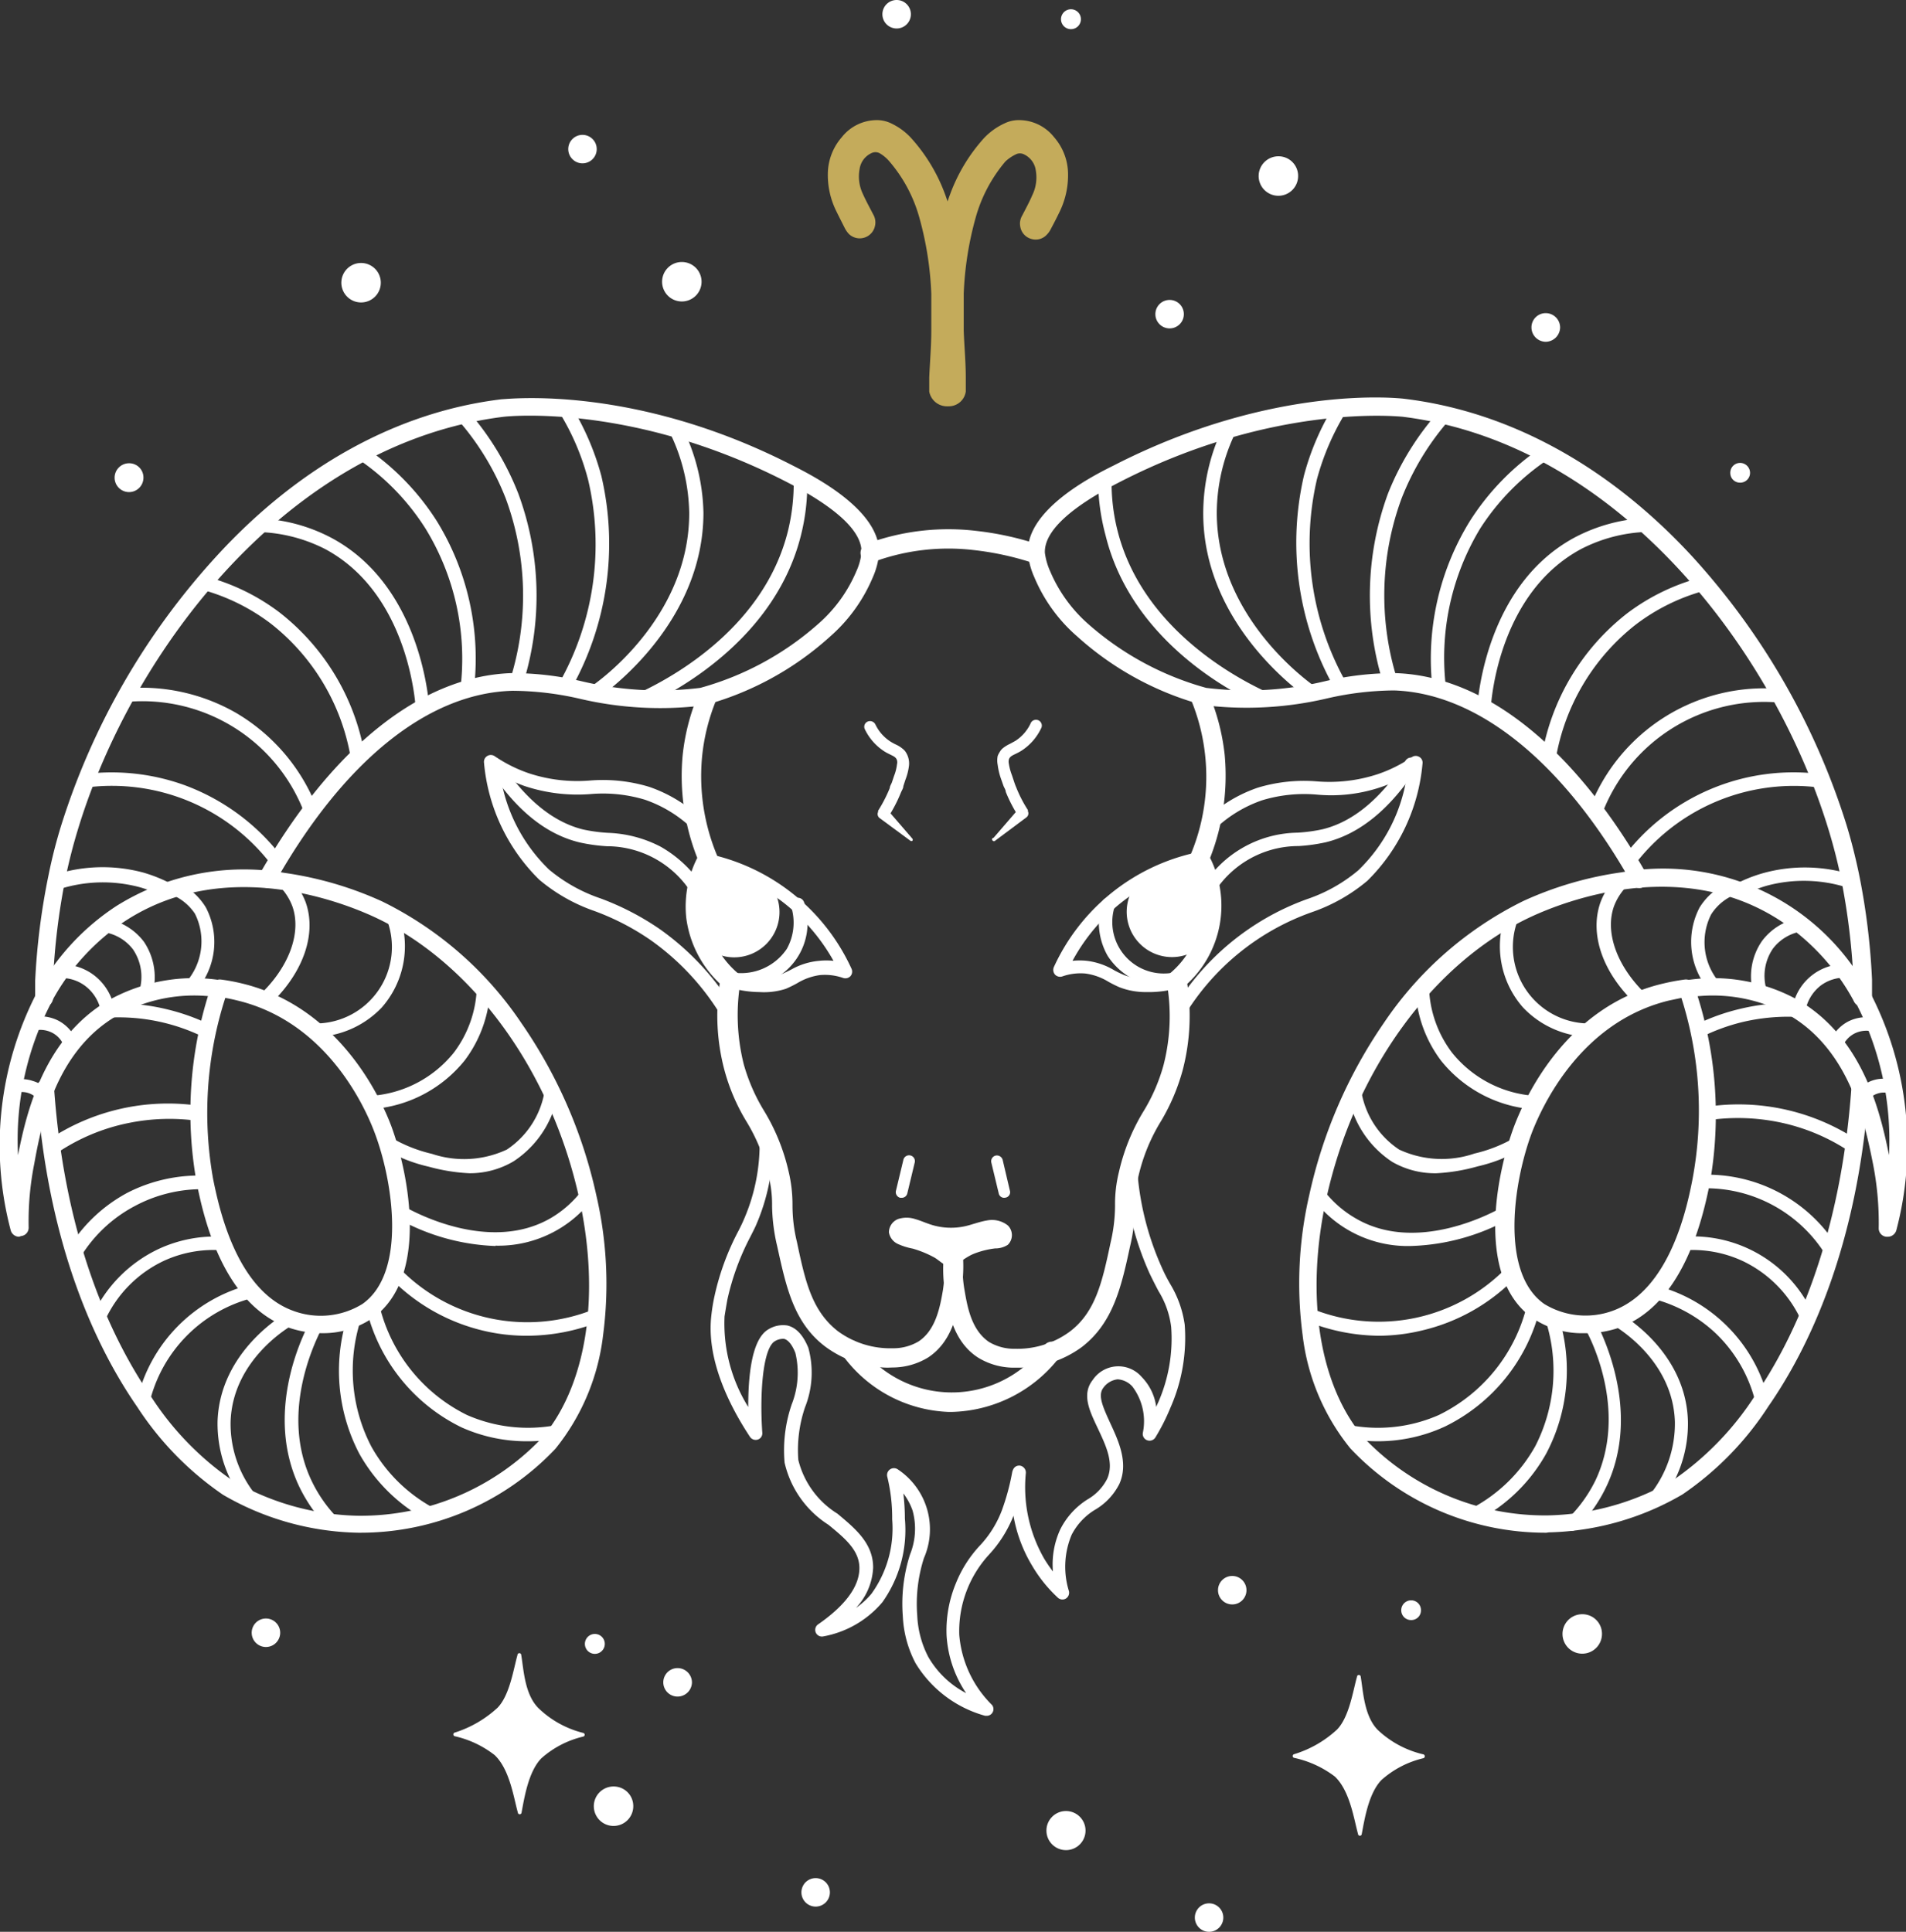 <svg xmlns="http://www.w3.org/2000/svg" viewBox="0 0 111.09 112.59"><rect x="0" y="0" width="111.09" height="112.59" fill="#333333" stroke="none"/><defs><style>.cls-1{fill:#fff;}.cls-2{fill:#c4ab5b;}</style></defs><g id="Layer_2" data-name="Layer 2"><g id="Text"><path class="cls-1" d="M110,72.08h-.06a.49.49,0,0,1-.44-.51,17.82,17.82,0,0,0-.33-3.72v0c-.46-2.29-1.31-6.56-4.83-8.65a9.2,9.2,0,0,0-5.92-1.07.5.5,0,0,1-.14-1,10.2,10.2,0,0,1,6.58,1.19c3.74,2.23,4.73,6.5,5.24,9a17.4,17.4,0,0,0-2-9,.51.51,0,0,1,.89-.49,19.36,19.36,0,0,1,1.54,13.86A.52.52,0,0,1,110,72.08Z"/><path class="cls-1" d="M90.13,89.33A15.63,15.63,0,0,1,78.7,84.41a12.84,12.84,0,0,1-2.78-6.62,22.91,22.91,0,0,1,.39-8.14A28.36,28.36,0,0,1,80.67,59.6a20.94,20.94,0,0,1,8.12-7.09,20.57,20.57,0,0,1,5.72-1.67,13.58,13.58,0,0,1,14.42,7,.51.51,0,1,1-.89.49,13,13,0,0,0-4.32-4.7c-5.8-3.75-12.57-1.09-14.5-.19-5.72,2.67-10.29,9-11.92,16.43-1.23,5.65-.42,10.84,2.17,13.9a14.56,14.56,0,0,0,10.77,4.55,15.12,15.12,0,0,0,7.3-2.07,17.41,17.41,0,0,0,4.73-4.88c2.23-3.22,5-9,5.64-18a.53.53,0,0,1,.55-.48.52.52,0,0,1,.47.55c-.65,9.28-3.55,15.2-5.87,18.54a18.08,18.08,0,0,1-5,5.12,16.17,16.17,0,0,1-7.8,2.21Z"/><path class="cls-1" d="M108.54,58.68a.51.51,0,0,1-.51-.49l0-1a39.3,39.3,0,0,0-.73-6c-.19-.93-.43-1.87-.71-2.79-3.19-10.52-12.31-22.55-24.83-24.11-.08,0-7.43-.84-16.45,3.78-3,1.53-4.46,2.93-4.41,4.15a3.83,3.83,0,0,0,.31,1.08,8.52,8.52,0,0,0,2.23,3.08,17.37,17.37,0,0,0,6.86,3.71,19.48,19.48,0,0,0,6.94-.39,17.64,17.64,0,0,1,4.06-.47C86.55,39.38,91.77,43.56,96,51a.51.51,0,0,1-.19.69.5.5,0,0,1-.69-.19c-4-7.1-9-11.1-13.87-11.26a17.85,17.85,0,0,0-3.84.45,20.52,20.52,0,0,1-7.3.4h0a17.9,17.9,0,0,1-7.33-4,9.33,9.33,0,0,1-2.5-3.46,4.4,4.4,0,0,1-.37-1.4c-.11-2.5,3.7-4.46,5-5.1,9.32-4.78,16.73-3.92,17-3.88,6.09.75,11.87,3.93,16.71,9.17a41.63,41.63,0,0,1,9,15.65c.29.95.53,1.91.73,2.87a40,40,0,0,1,.76,6.16l0,1a.51.51,0,0,1-.5.52Z"/><path class="cls-1" d="M92.34,77.7a5.1,5.1,0,0,1-3-.87c-3.32-2.32-2.16-8.33-1.09-11.19.61-1.6,3-7,8.7-8.32a12.06,12.06,0,0,1,1.24-.23.5.5,0,0,1,.55.35A23,23,0,0,1,99.65,69c-.36,1.72-1.43,7-5.28,8.38A5.94,5.94,0,0,1,92.34,77.7ZM98,58.16l-.71.15c-5.19,1.25-7.42,6.2-8,7.69-1.09,2.9-1.87,8.19.72,10a4.62,4.62,0,0,0,4,.39c3.32-1.22,4.31-6,4.63-7.63A21.67,21.67,0,0,0,98,58.16Z"/><path class="cls-1" d="M59.36,79.71H59A4,4,0,0,1,57,79.12c-1.42-.92-1.71-2.6-1.91-3.72A8.91,8.91,0,0,1,55,73.27a.56.56,0,0,1,.6-.52.57.57,0,0,1,.53.61,7.16,7.16,0,0,0,.09,1.85c.17,1,.41,2.31,1.42,3a2.86,2.86,0,0,0,1.51.4,5.15,5.15,0,0,0,3.2-1c1.51-1.14,1.9-2.92,2.38-5.19a9.54,9.54,0,0,0,.26-2.13,7.79,7.79,0,0,1,.23-2,11.81,11.81,0,0,1,1.44-3.54,10.44,10.44,0,0,0,1.16-2.69A11.44,11.44,0,0,0,68,57.24a.57.57,0,0,1,.19-.51,5.1,5.1,0,0,0,1.19-6.39.53.53,0,0,1,0-.49,11.77,11.77,0,0,0,0-9.16.56.56,0,0,1,1-.43,12.55,12.55,0,0,1,1,3.74,13.15,13.15,0,0,1-.85,6,6.21,6.21,0,0,1-1.33,7.34,12.55,12.55,0,0,1-.26,5,11.9,11.9,0,0,1-1.27,3,10.66,10.66,0,0,0-1.32,3.23,7.44,7.44,0,0,0-.21,1.74,9.63,9.63,0,0,1-.28,2.35c-.51,2.39-1,4.46-2.81,5.85A6.22,6.22,0,0,1,59.36,79.71Z"/><path class="cls-1" d="M57.91,48.83l1.45-1.68,0,.43h0a8.42,8.42,0,0,1-.74-1.43c0-.12-.1-.25-.14-.37l-.13-.37a3.88,3.88,0,0,1-.2-.83,1.35,1.35,0,0,1,0-.52,1.19,1.19,0,0,1,.13-.25.72.72,0,0,1,.18-.21,2,2,0,0,1,.41-.25l.31-.17a2.44,2.44,0,0,0,.88-1,.34.34,0,1,1,.61.29h0a3.16,3.16,0,0,1-1.13,1.28c-.25.16-.54.26-.63.35a.34.34,0,0,0-.11.17.56.56,0,0,0,0,.24,3.2,3.2,0,0,0,.18.67l.12.36a3.62,3.62,0,0,0,.13.35,7.49,7.49,0,0,0,.68,1.32h0l0,.07a.29.29,0,0,1-.09.36L58,49a.09.09,0,0,1-.13,0A.09.09,0,0,1,57.91,48.83Z"/><path class="cls-1" d="M58.54,69.81a.32.32,0,0,1-.33-.26l-.43-1.79a.34.34,0,0,1,.25-.41.35.35,0,0,1,.41.25l.42,1.79a.32.32,0,0,1-.25.41Z"/><path class="cls-1" d="M53.19,72.77a3.74,3.74,0,0,1-.86-.27.91.91,0,0,1-.52-.68.84.84,0,0,1,.53-.77,1.59,1.59,0,0,1,1,0c.32.09.62.23.94.33a3.82,3.82,0,0,0,2,.08c.42-.1.82-.26,1.25-.33a1.49,1.49,0,0,1,1.21.29.79.79,0,0,1,0,1.13,1.33,1.33,0,0,1-.74.21,5,5,0,0,0-1.26.32c-.43.18-.77.49-1.17.68s-.79-.3-1.13-.48A6.16,6.16,0,0,0,53.19,72.77Z"/><path class="cls-1" d="M66.81,57.82a4.2,4.2,0,0,1-1.56-.28,6.76,6.76,0,0,1-.66-.33,3.44,3.44,0,0,0-1.32-.47,3.21,3.21,0,0,0-1.36.17.41.41,0,0,1-.42-.11.42.42,0,0,1-.07-.43,11.89,11.89,0,0,1,8.33-6.69.39.39,0,1,1,.16.77A11.05,11.05,0,0,0,62.51,56a3.93,3.93,0,0,1,.84,0,4.05,4.05,0,0,1,1.61.56,6.36,6.36,0,0,0,.59.28,4.3,4.3,0,0,0,2.86,0,.38.38,0,0,1,.49.26.4.4,0,0,1-.26.49A6.21,6.21,0,0,1,66.81,57.82Z"/><path class="cls-1" d="M67.91,57.49a3.89,3.89,0,0,1-3.35-1.78,3.94,3.94,0,0,1-.34-3.11.39.39,0,0,1,.49-.26.38.38,0,0,1,.26.49,3,3,0,0,0,3.62,3.81.4.4,0,0,1,.15.78A4.65,4.65,0,0,1,67.91,57.49Z"/><path class="cls-1" d="M66.21,51.54a2.64,2.64,0,0,0,3.59,3.78l.36-.62.53-2.09-.58-2-.52-.43-1.69.56Z"/><path class="cls-1" d="M68.69,59.44a.35.35,0,0,1-.2,0,.41.41,0,0,1-.14-.55,15,15,0,0,1,7.81-6.48,9.21,9.21,0,0,0,3-1.68A9.6,9.6,0,0,0,82,45.2a9,9,0,0,1-5.26,1.11,8.44,8.44,0,0,0-3.17.33,7.5,7.5,0,0,0-2.78,1.7.38.38,0,0,1-.55,0,.4.4,0,0,1,0-.56,8.3,8.3,0,0,1,3.06-1.87,9.29,9.29,0,0,1,3.44-.37,9,9,0,0,0,3.56-.42,8.18,8.18,0,0,0,2-1,.39.39,0,0,1,.43,0,.38.38,0,0,1,.18.39,10.94,10.94,0,0,1-3.21,6.82,10.12,10.12,0,0,1-3.2,1.82A14.24,14.24,0,0,0,69,59.25.39.39,0,0,1,68.69,59.44Z"/><path class="cls-1" d="M70.39,52.34a.43.43,0,0,1-.22-.06.4.4,0,0,1-.11-.55,6.61,6.61,0,0,1,5.56-3.2,9.27,9.27,0,0,0,1.47-.2c1.76-.43,3.39-1.77,4.83-4a.39.39,0,1,1,.66.43c-1.56,2.4-3.34,3.85-5.31,4.33a10.15,10.15,0,0,1-1.58.22,5.81,5.81,0,0,0-5,2.84A.39.39,0,0,1,70.39,52.34Z"/><path class="cls-1" d="M73.6,41.1a.32.32,0,0,1-.16,0c-2.24-1-7.58-4.1-9-9.89A12.64,12.64,0,0,1,64,27.91a.4.4,0,0,1,.79,0,11.39,11.39,0,0,0,.34,3c1.37,5.47,6.47,8.38,8.6,9.38a.39.39,0,0,1,.19.52A.38.38,0,0,1,73.6,41.1Z"/><path class="cls-1" d="M76.42,40.73a.39.39,0,0,1-.23-.07c-1-.72-6.08-4.64-6.06-10.78a11.57,11.57,0,0,1,1.21-5.09.38.38,0,0,1,.52-.18.39.39,0,0,1,.19.52,10.79,10.79,0,0,0-1.13,4.75c0,5.75,4.77,9.46,5.73,10.14a.39.39,0,0,1,.09.55A.38.38,0,0,1,76.42,40.73Z"/><path class="cls-1" d="M78.18,40.41a.4.4,0,0,1-.35-.21A17.29,17.29,0,0,1,76,27.72a15.1,15.1,0,0,1,1.8-4.15.39.39,0,0,1,.55-.13.39.39,0,0,1,.12.54,14.76,14.76,0,0,0-1.71,3.94,16.51,16.51,0,0,0,1.72,11.9.4.4,0,0,1-.15.54A.45.45,0,0,1,78.18,40.41Z"/><path class="cls-1" d="M81,40.1a.4.4,0,0,1-.38-.27,17.24,17.24,0,0,1,.28-11.07,16.1,16.1,0,0,1,3-4.83.39.39,0,0,1,.59.52,15.48,15.48,0,0,0-2.8,4.6,16.36,16.36,0,0,0-.26,10.54.41.41,0,0,1-.26.5Z"/><path class="cls-1" d="M83.9,40.54a.41.41,0,0,1-.4-.35,15.3,15.3,0,0,1,2.17-9.82,14.68,14.68,0,0,1,4.17-4.29.4.4,0,1,1,.44.66,13.85,13.85,0,0,0-4,4.05,14.55,14.55,0,0,0-2,9.31.4.4,0,0,1-.35.44Z"/><path class="cls-1" d="M86.47,41.64h0a.39.39,0,0,1-.37-.41c.05-.73.61-7.17,5.67-9.9a9.91,9.91,0,0,1,4.2-1.14.4.4,0,0,1,.41.37A.4.4,0,0,1,96,31a9,9,0,0,0-3.85,1c-4.7,2.53-5.22,8.58-5.26,9.26A.39.39,0,0,1,86.47,41.64Z"/><path class="cls-1" d="M90.25,44.53h-.07a.39.39,0,0,1-.32-.45,13.38,13.38,0,0,1,5-8.35,12.36,12.36,0,0,1,4.35-2.09.4.4,0,0,1,.48.28.41.41,0,0,1-.28.49,11.67,11.67,0,0,0-4.08,2,12.62,12.62,0,0,0-4.66,7.86A.4.4,0,0,1,90.25,44.53Z"/><path class="cls-1" d="M93,47.67a.35.35,0,0,1-.14,0,.4.4,0,0,1-.23-.51,10.91,10.91,0,0,1,11.18-7,.4.4,0,1,1-.07.79,10.1,10.1,0,0,0-10.37,6.5A.4.4,0,0,1,93,47.67Z"/><path class="cls-1" d="M94.93,50.58a.38.38,0,0,1-.24-.08.4.4,0,0,1-.07-.55,12.42,12.42,0,0,1,11.53-4.83.39.39,0,0,1,.34.44.4.4,0,0,1-.44.34,11.67,11.67,0,0,0-10.8,4.53A.41.41,0,0,1,94.93,50.58Z"/><path class="cls-1" d="M101.31,52.29a.39.39,0,0,1-.35-.22.39.39,0,0,1,.17-.53,8.39,8.39,0,0,1,1.59-.64A9.11,9.11,0,0,1,108,51a.4.4,0,0,1,.25.5.39.39,0,0,1-.49.26,8.33,8.33,0,0,0-4.78-.14,7.84,7.84,0,0,0-1.45.58A.37.37,0,0,1,101.31,52.29Z"/><path class="cls-1" d="M99,60.48a.39.39,0,0,1-.35-.22.39.39,0,0,1,.18-.53,12.12,12.12,0,0,1,2.63-.94,11.74,11.74,0,0,1,3.07-.32,3.08,3.08,0,0,1,3-2.28.39.39,0,0,1,.39.39.4.4,0,0,1-.39.4h0a2.34,2.34,0,0,0-1.41.46,2.43,2.43,0,0,0-.9,1.5.39.39,0,0,1-.41.33,11.71,11.71,0,0,0-3.18.28,11.3,11.3,0,0,0-2.46.89A.39.39,0,0,1,99,60.48Z"/><path class="cls-1" d="M108.07,67.21a.43.43,0,0,1-.22-.06,11.57,11.57,0,0,0-4.23-1.76,11.91,11.91,0,0,0-4-.11.39.39,0,0,1-.11-.78,12.55,12.55,0,0,1,8.82,2,.4.4,0,0,1,.11.55A.4.4,0,0,1,108.07,67.21Z"/><path class="cls-1" d="M106.75,73.35a.39.39,0,0,1-.33-.19,8.21,8.21,0,0,0-7.26-3.9.38.38,0,0,1-.4-.38.39.39,0,0,1,.38-.41,8.94,8.94,0,0,1,8,4.28.39.39,0,0,1-.13.54A.37.37,0,0,1,106.75,73.35Z"/><path class="cls-1" d="M105.34,77.23A.38.38,0,0,1,105,77a7.09,7.09,0,0,0-3.46-3.52,6.92,6.92,0,0,0-3.39-.61.39.39,0,0,1-.42-.36.4.4,0,0,1,.37-.43,7.69,7.69,0,0,1,7.61,4.59.39.39,0,0,1-.19.52A.33.33,0,0,1,105.34,77.23Z"/><path class="cls-1" d="M102.7,82a.41.41,0,0,1-.39-.3,8.28,8.28,0,0,0-2.32-4,8.39,8.39,0,0,0-3.63-2,.39.39,0,1,1,.2-.76,9.08,9.08,0,0,1,6.52,6.65.4.4,0,0,1-.29.48Z"/><path class="cls-1" d="M96.46,87.77a.38.38,0,0,1-.25-.08.4.4,0,0,1-.06-.56,6.63,6.63,0,0,0,1.47-4.26c-.11-3.66-3.48-5.57-3.62-5.65a.4.4,0,0,1-.15-.54.38.38,0,0,1,.53-.15c.16.08,3.9,2.22,4,6.32a7.38,7.38,0,0,1-1.65,4.78A.39.39,0,0,1,96.46,87.77Z"/><path class="cls-1" d="M91.63,89.22a.4.4,0,0,1-.28-.68A8.11,8.11,0,0,0,93,86.26c1.76-3.76,0-7.75-.64-8.88A.4.4,0,0,1,93,77c.63,1.22,2.56,5.5.65,9.59a8.84,8.84,0,0,1-1.75,2.5A.39.39,0,0,1,91.63,89.22Z"/><path class="cls-1" d="M86,88.63a.38.38,0,0,1-.35-.21.39.39,0,0,1,.16-.53,9.11,9.11,0,0,0,3.67-3.6A9.62,9.62,0,0,0,90.1,77a.4.4,0,0,1,.25-.5.41.41,0,0,1,.5.26,10.41,10.41,0,0,1-.72,7.94,9.76,9.76,0,0,1-4,3.91A.31.31,0,0,1,86,88.63Z"/><path class="cls-1" d="M80.34,84a10.12,10.12,0,0,1-1.87-.17.4.4,0,0,1-.31-.46.39.39,0,0,1,.46-.32,8.81,8.81,0,0,0,5.24-.58A9.62,9.62,0,0,0,89,76.06a.39.39,0,0,1,.47-.29.4.4,0,0,1,.29.48,10.4,10.4,0,0,1-5.54,6.89A9.32,9.32,0,0,1,80.34,84Z"/><path class="cls-1" d="M80.38,77.85A11.45,11.45,0,0,1,76.15,77a.39.39,0,0,1-.22-.51.4.4,0,0,1,.52-.22,10.39,10.39,0,0,0,11.37-2.4.38.38,0,0,1,.55,0,.38.38,0,0,1,0,.55,11.14,11.14,0,0,1-5.48,3.12A10.9,10.9,0,0,1,80.38,77.85Z"/><path class="cls-1" d="M82.21,72.62a6.89,6.89,0,0,1-5.69-2.77.41.41,0,0,1,.08-.56.4.4,0,0,1,.55.08A6.27,6.27,0,0,0,79,71c3.59,2.12,8.09-.37,8.59-.66a.4.4,0,0,1,.4.69A12.6,12.6,0,0,1,82.21,72.62Z"/><path class="cls-1" d="M83.72,68.38a5,5,0,0,1-2.57-.66,5.89,5.89,0,0,1-2.6-4.08.39.39,0,0,1,.78-.12A5.08,5.08,0,0,0,81.55,67a5.89,5.89,0,0,0,4.39.23,8.48,8.48,0,0,0,2.35-.93.4.4,0,0,1,.54.15.38.38,0,0,1-.15.53,9.39,9.39,0,0,1-2.56,1A10.79,10.79,0,0,1,83.72,68.38Z"/><path class="cls-1" d="M89.47,64.66h0A7.63,7.63,0,0,1,84,61.83a7.43,7.43,0,0,1-1.5-4.23.4.4,0,0,1,.39-.4.38.38,0,0,1,.4.38,6.62,6.62,0,0,0,1.34,3.77,6.77,6.77,0,0,0,4.86,2.52.4.4,0,0,1,0,.79Z"/><path class="cls-1" d="M92.77,60.44h0a5.53,5.53,0,0,1-4-1.72,5.41,5.41,0,0,1-1-5.49.38.38,0,0,1,.5-.23.39.39,0,0,1,.24.5,4.46,4.46,0,0,0,4.19,6.15.39.39,0,0,1,.4.39A.41.41,0,0,1,92.77,60.44Z"/><path class="cls-1" d="M95.67,58.68a.39.39,0,0,1-.27-.11c-2-1.85-2.78-4.15-2.11-6a4,4,0,0,1,1-1.5.4.4,0,0,1,.56,0,.38.38,0,0,1,0,.55,3.35,3.35,0,0,0-.78,1.2c-.55,1.54.2,3.57,1.91,5.17a.4.4,0,0,1,0,.56A.43.43,0,0,1,95.67,58.68Z"/><path class="cls-1" d="M99.94,57.88a.41.41,0,0,1-.32-.15,4.34,4.34,0,0,1-.56-4.84,3.73,3.73,0,0,1,1.75-1.48.4.4,0,1,1,.31.73,2.94,2.94,0,0,0-1.39,1.16,3.6,3.6,0,0,0,.52,4,.4.4,0,0,1-.07.55A.46.46,0,0,1,99.94,57.88Z"/><path class="cls-1" d="M102.6,58.26a.4.4,0,0,1-.38-.27,3.63,3.63,0,0,1,.48-3.15,3.48,3.48,0,0,1,2.2-1.34.4.4,0,0,1,.46.32.4.4,0,0,1-.33.46,2.64,2.64,0,0,0-1.69,1,2.81,2.81,0,0,0-.37,2.43.39.39,0,0,1-.25.5Z"/><path class="cls-1" d="M107,61.28a.31.31,0,0,1-.13,0,.39.39,0,0,1-.24-.5,2.32,2.32,0,0,1,1.08-1.24,2.36,2.36,0,0,1,1.71-.17.41.41,0,0,1,.26.5.4.4,0,0,1-.49.26,1.53,1.53,0,0,0-1.11.11,1.5,1.5,0,0,0-.71.81A.4.4,0,0,1,107,61.28Z"/><path class="cls-1" d="M108.54,64.26a.41.41,0,0,1-.24-.08.39.39,0,0,1-.07-.56,1.93,1.93,0,0,1,2.22-.62.38.38,0,0,1,.23.51.39.39,0,0,1-.5.23,1.15,1.15,0,0,0-.76,0,1.19,1.19,0,0,0-.57.4A.39.39,0,0,1,108.54,64.26Z"/><path class="cls-1" d="M1.11,72.08a.51.51,0,0,1-.49-.39A19.36,19.36,0,0,1,2.16,57.83a.51.51,0,0,1,.89.49,17.3,17.3,0,0,0-2,9c.5-2.51,1.5-6.78,5.24-9a10.2,10.2,0,0,1,6.58-1.19.51.51,0,0,1,.43.57.5.5,0,0,1-.57.43,9.19,9.19,0,0,0-5.92,1.07C3.27,61.25,2.41,65.52,2,67.81v0a17.17,17.17,0,0,0-.33,3.72.49.49,0,0,1-.44.51Z"/><path class="cls-1" d="M21,89.33h-.12A16.22,16.22,0,0,1,13,87.12,18.23,18.23,0,0,1,8,82c-2.31-3.34-5.21-9.26-5.86-18.54a.51.51,0,0,1,.47-.55.52.52,0,0,1,.54.48c.63,9,3.42,14.75,5.65,18a17.26,17.26,0,0,0,4.73,4.88,15.12,15.12,0,0,0,7.3,2.07,14.56,14.56,0,0,0,10.77-4.55c2.59-3.06,3.4-8.25,2.17-13.9-1.63-7.47-6.2-13.76-11.92-16.43-1.94-.9-8.7-3.56-14.51.19a13,13,0,0,0-4.31,4.7.51.51,0,0,1-.89-.49,13.93,13.93,0,0,1,4.65-5.06,14,14,0,0,1,9.77-1.93,20.68,20.68,0,0,1,5.72,1.67,20.84,20.84,0,0,1,8.11,7.09,28.2,28.2,0,0,1,4.37,10.05,22.91,22.91,0,0,1,.39,8.14,12.92,12.92,0,0,1-2.78,6.62A15.63,15.63,0,0,1,21,89.33Z"/><path class="cls-1" d="M2.55,58.68h0a.51.51,0,0,1-.5-.52l0-1A40,40,0,0,1,2.83,51a29.43,29.43,0,0,1,.73-2.87,41.74,41.74,0,0,1,9-15.65C17.37,27.2,23.15,24,29.24,23.27c.31,0,7.72-.9,17,3.88,1.26.64,5.07,2.6,5,5.1a4.55,4.55,0,0,1-.37,1.4,9.45,9.45,0,0,1-2.5,3.46,17.85,17.85,0,0,1-7.34,4h0a20.52,20.52,0,0,1-7.3-.4,17.85,17.85,0,0,0-3.84-.45C24.94,40.38,20,44.38,16,51.48a.5.5,0,0,1-.69.19A.51.51,0,0,1,15.1,51c4.22-7.42,9.44-11.6,14.72-11.77a17.64,17.64,0,0,1,4.06.47,19.48,19.48,0,0,0,6.94.39,17.29,17.29,0,0,0,6.85-3.71,8.43,8.43,0,0,0,2.24-3.08,3.48,3.48,0,0,0,.3-1.08c.06-1.22-1.42-2.62-4.4-4.15-9-4.62-16.38-3.79-16.45-3.78C16.84,25.83,7.71,37.86,4.53,48.38c-.28.92-.52,1.86-.71,2.79a39.3,39.3,0,0,0-.73,6c0,.34,0,.69,0,1A.52.52,0,0,1,2.55,58.68Z"/><path class="cls-1" d="M18.75,77.7a5.94,5.94,0,0,1-2-.35c-3.85-1.42-4.93-6.66-5.28-8.38a23,23,0,0,1,.85-11.53.52.52,0,0,1,.56-.35,11.19,11.19,0,0,1,1.23.23c5.68,1.37,8.1,6.72,8.7,8.32C23.86,68.5,25,74.51,21.7,76.83A5.12,5.12,0,0,1,18.75,77.7ZM13.13,58.16a21.91,21.91,0,0,0-.7,10.6c.33,1.59,1.32,6.41,4.64,7.63A4.62,4.62,0,0,0,21.12,76c2.58-1.81,1.81-7.1.71-10-.56-1.49-2.79-6.44-8-7.69C13.71,58.28,13.47,58.22,13.13,58.16Z"/><path class="cls-1" d="M50.72,32.79a.56.56,0,0,1-.53-.37.57.57,0,0,1,.34-.73,13.75,13.75,0,0,1,6.36-.75,17.84,17.84,0,0,1,3.53.76.56.56,0,0,1,.33.72.57.57,0,0,1-.73.33,17.11,17.11,0,0,0-3.26-.69,12.63,12.63,0,0,0-5.85.69A.43.43,0,0,1,50.72,32.79Z"/><path class="cls-1" d="M51.73,79.71a6.26,6.26,0,0,1-3.62-1.22C46.26,77.1,45.82,75,45.3,72.64A10.79,10.79,0,0,1,45,70.29a6.81,6.81,0,0,0-.2-1.74,10.66,10.66,0,0,0-1.32-3.23,11.54,11.54,0,0,1-1.27-3,12.37,12.37,0,0,1-.26-5A6.38,6.38,0,0,1,40,53.51,6.28,6.28,0,0,1,40.64,50a13,13,0,0,1-.85-6,12.55,12.55,0,0,1,1-3.74.56.56,0,0,1,1,.43,11.71,11.71,0,0,0-.87,3.42,12,12,0,0,0,.87,5.74.6.6,0,0,1,0,.49,5.14,5.14,0,0,0-.61,3,5.28,5.28,0,0,0,1.79,3.35.55.55,0,0,1,.19.51,11.77,11.77,0,0,0,.19,4.83,10.78,10.78,0,0,0,1.17,2.69,11.81,11.81,0,0,1,1.44,3.54,8.3,8.3,0,0,1,.23,2,9,9,0,0,0,.26,2.13c.48,2.27.86,4,2.38,5.19a5.15,5.15,0,0,0,3.2,1,2.88,2.88,0,0,0,1.51-.4c1-.66,1.25-2,1.42-3A7.16,7.16,0,0,0,55,73.36a.56.56,0,0,1,.52-.61.58.58,0,0,1,.61.52A8.91,8.91,0,0,1,56,75.4c-.2,1.12-.5,2.8-1.91,3.72a4,4,0,0,1-2.06.58Z"/><path class="cls-1" d="M53.06,49l-1.79-1.32a.29.29,0,0,1-.09-.36l0-.07h0a8.23,8.23,0,0,0,.68-1.32c0-.11.09-.23.13-.35l.12-.36a2.64,2.64,0,0,0,.17-.67.45.45,0,0,0,0-.24.34.34,0,0,0-.11-.17c-.09-.09-.38-.19-.63-.35a3.16,3.16,0,0,1-1.13-1.28h0a.33.33,0,0,1,.15-.45.35.35,0,0,1,.46.16h0a2.44,2.44,0,0,0,.88,1,2.88,2.88,0,0,0,.31.17,1.7,1.7,0,0,1,.4.25.76.76,0,0,1,.19.21,1.15,1.15,0,0,1,.12.25,1.2,1.2,0,0,1,.06.52,3.36,3.36,0,0,1-.21.83l-.12.37c0,.12-.09.25-.14.37a8.42,8.42,0,0,1-.74,1.43h0l-.05-.43,1.45,1.68a.1.1,0,0,1,0,.14A.11.11,0,0,1,53.06,49Z"/><path class="cls-1" d="M52.55,69.81h-.08a.34.34,0,0,1-.25-.41l.43-1.79a.34.34,0,1,1,.66.16l-.43,1.79A.33.33,0,0,1,52.55,69.81Z"/><path class="cls-1" d="M44.27,57.82a6.19,6.19,0,0,1-1.82-.29.39.39,0,0,1-.26-.49.38.38,0,0,1,.49-.26,4.3,4.3,0,0,0,2.86,0c.2-.08.39-.18.59-.28A4,4,0,0,1,47.74,56a3.93,3.93,0,0,1,.84,0,11.3,11.3,0,0,0-3-3.46,11.14,11.14,0,0,0-4.44-2,.39.39,0,1,1,.17-.77,11.9,11.9,0,0,1,8.32,6.69.4.4,0,0,1-.06.43.41.41,0,0,1-.42.11,3.23,3.23,0,0,0-1.36-.17,3.44,3.44,0,0,0-1.32.47,7,7,0,0,1-.67.33A4.13,4.13,0,0,1,44.27,57.82Z"/><path class="cls-1" d="M43.17,57.49a4.62,4.62,0,0,1-.82-.07.4.4,0,0,1,.15-.78,3.21,3.21,0,0,0,3.36-1.34,3.14,3.14,0,0,0,.25-2.47.4.4,0,0,1,.27-.49.39.39,0,0,1,.49.26,3.7,3.7,0,0,1-3.7,4.89Z"/><path class="cls-1" d="M44.88,51.54a2.64,2.64,0,0,1-3.6,3.78c-.12-.2-.23-.41-.35-.62l-.53-2.09.58-2,.51-.43,1.7.56Z"/><path class="cls-1" d="M42.4,59.44a.37.37,0,0,1-.34-.19,14.78,14.78,0,0,0-4.14-4.46,14.61,14.61,0,0,0-3.29-1.7,10.12,10.12,0,0,1-3.2-1.82,10.9,10.9,0,0,1-3.22-6.82.4.4,0,0,1,.62-.38,8.3,8.3,0,0,0,2,1,9,9,0,0,0,3.56.42,9.32,9.32,0,0,1,3.45.37,8.3,8.3,0,0,1,3.06,1.87.4.4,0,0,1-.54.58,7.46,7.46,0,0,0-2.77-1.7,8.44,8.44,0,0,0-3.17-.33,9.78,9.78,0,0,1-3.85-.47,9.39,9.39,0,0,1-1.41-.64A9.65,9.65,0,0,0,32,50.68a9.36,9.36,0,0,0,3,1.68,15.78,15.78,0,0,1,3.44,1.78,15.5,15.5,0,0,1,4.36,4.7.39.39,0,0,1-.13.55A.35.35,0,0,1,42.4,59.44Z"/><path class="cls-1" d="M40.7,52.34a.38.38,0,0,1-.33-.18,5.84,5.84,0,0,0-5-2.84,10.15,10.15,0,0,1-1.58-.22c-2-.48-3.76-1.93-5.31-4.33a.39.39,0,1,1,.66-.43c1.44,2.22,3.07,3.56,4.83,4a9.27,9.27,0,0,0,1.47.2,7.18,7.18,0,0,1,3.07.81A7.09,7.09,0,0,1,41,51.73a.39.39,0,0,1-.33.61Z"/><path class="cls-1" d="M37.48,41.1a.38.38,0,0,1-.35-.23.38.38,0,0,1,.19-.52c2.13-1,7.23-3.91,8.6-9.38a11.82,11.82,0,0,0,.34-3,.38.38,0,0,1,.38-.4.39.39,0,0,1,.41.38,12.22,12.22,0,0,1-.37,3.26c-1.45,5.79-6.8,8.85-9,9.89A.33.33,0,0,1,37.48,41.1Z"/><path class="cls-1" d="M34.67,40.73a.36.36,0,0,1-.32-.16.39.39,0,0,1,.09-.55c1-.68,5.75-4.39,5.73-10.14A11.07,11.07,0,0,0,39,25.13a.4.4,0,0,1,.18-.52.39.39,0,0,1,.53.18A11.7,11.7,0,0,1,41,29.88C41,36,35.91,39.94,34.9,40.66A.39.39,0,0,1,34.67,40.73Z"/><path class="cls-1" d="M32.91,40.41a.45.45,0,0,1-.19,0,.41.41,0,0,1-.16-.54,16.46,16.46,0,0,0,1.72-11.9A14.42,14.42,0,0,0,32.58,24a.39.39,0,0,1,.12-.54.39.39,0,0,1,.55.13,15.41,15.41,0,0,1,1.8,4.15A17.29,17.29,0,0,1,33.26,40.2.4.4,0,0,1,32.91,40.41Z"/><path class="cls-1" d="M30.07,40.1H30a.4.4,0,0,1-.26-.5,16.36,16.36,0,0,0-.26-10.54,15.48,15.48,0,0,0-2.8-4.6.39.39,0,0,1,.59-.52,16.27,16.27,0,0,1,2.94,4.83,17.17,17.17,0,0,1,.28,11.07A.38.38,0,0,1,30.07,40.1Z"/><path class="cls-1" d="M27.19,40.54h0a.4.4,0,0,1-.35-.44,14.5,14.5,0,0,0-2.05-9.31,13.82,13.82,0,0,0-3.94-4.05.4.4,0,0,1,.44-.66,14.68,14.68,0,0,1,4.17,4.29,15.28,15.28,0,0,1,2.16,9.82A.39.39,0,0,1,27.19,40.54Z"/><path class="cls-1" d="M24.62,41.64a.39.39,0,0,1-.39-.37c-.05-.68-.57-6.73-5.26-9.26a9.08,9.08,0,0,0-3.86-1,.4.4,0,0,1-.37-.42.39.39,0,0,1,.41-.37,9.83,9.83,0,0,1,4.19,1.14c5.07,2.73,5.63,9.17,5.68,9.9a.39.39,0,0,1-.37.41Z"/><path class="cls-1" d="M20.84,44.53a.39.39,0,0,1-.39-.32,12.62,12.62,0,0,0-4.66-7.86,11.76,11.76,0,0,0-4.08-2,.41.41,0,0,1-.28-.49.4.4,0,0,1,.48-.28,12.36,12.36,0,0,1,4.35,2.09,13.38,13.38,0,0,1,5,8.35.4.4,0,0,1-.32.45Z"/><path class="cls-1" d="M18.12,47.67a.4.4,0,0,1-.37-.26,10.1,10.1,0,0,0-10.37-6.5.4.4,0,0,1-.07-.79,11.09,11.09,0,0,1,6.45,1.43,11.08,11.08,0,0,1,4.73,5.58.4.4,0,0,1-.23.51Z"/><path class="cls-1" d="M16.15,50.58a.4.4,0,0,1-.31-.15A11.69,11.69,0,0,0,5,45.9a.39.39,0,0,1-.44-.34.38.38,0,0,1,.34-.44,12.53,12.53,0,0,1,5.8.62A12.65,12.65,0,0,1,16.47,50a.39.39,0,0,1-.08.55A.35.35,0,0,1,16.15,50.58Z"/><path class="cls-1" d="M9.78,52.29a.45.45,0,0,1-.19,0,7.48,7.48,0,0,0-1.44-.58,8.33,8.33,0,0,0-4.78.14A.4.4,0,0,1,3.13,51a9.11,9.11,0,0,1,5.24-.14,8.67,8.67,0,0,1,1.59.64.4.4,0,0,1-.18.75Z"/><path class="cls-1" d="M12.12,60.48a.39.39,0,0,1-.18,0,11.24,11.24,0,0,0-5.65-1.17.38.38,0,0,1-.4-.33,2.43,2.43,0,0,0-.9-1.5A2.31,2.31,0,0,0,3.56,57h0a.4.4,0,0,1-.39-.4.38.38,0,0,1,.39-.39,3.1,3.1,0,0,1,1.91.62,3.16,3.16,0,0,1,1.13,1.66,11.79,11.79,0,0,1,3.07.32,12.31,12.31,0,0,1,2.63.94.39.39,0,0,1,.18.53A.39.39,0,0,1,12.12,60.48Z"/><path class="cls-1" d="M3,67.21A.4.4,0,0,1,2.69,67a.4.4,0,0,1,.11-.55,12.52,12.52,0,0,1,8.82-2A.39.39,0,0,1,12,65a.38.38,0,0,1-.45.33,11.86,11.86,0,0,0-4,.11,11.5,11.5,0,0,0-4.23,1.76A.46.46,0,0,1,3,67.21Z"/><path class="cls-1" d="M4.33,73.35a.36.36,0,0,1-.2-.06A.38.38,0,0,1,4,72.75a9,9,0,0,1,3.42-3.23,9.14,9.14,0,0,1,4.53-1,.4.4,0,0,1,0,.79,8.29,8.29,0,0,0-4.13,1,8.18,8.18,0,0,0-3.12,2.94A.39.39,0,0,1,4.33,73.35Z"/><path class="cls-1" d="M5.74,77.23a.32.32,0,0,1-.16,0,.39.39,0,0,1-.2-.52,8,8,0,0,1,3.85-3.91A7.82,7.82,0,0,1,13,72.08a.41.41,0,0,1,.37.43.4.4,0,0,1-.42.36,6.92,6.92,0,0,0-3.39.61A7.09,7.09,0,0,0,6.1,77,.4.4,0,0,1,5.74,77.23Z"/><path class="cls-1" d="M8.39,82H8.3A.4.4,0,0,1,8,81.54a9.08,9.08,0,0,1,6.52-6.65.39.39,0,0,1,.2.76,8.3,8.3,0,0,0-6,6.08A.39.39,0,0,1,8.39,82Z"/><path class="cls-1" d="M14.63,87.77a.43.43,0,0,1-.31-.14,7.44,7.44,0,0,1-1.64-4.78c.13-4.1,3.87-6.24,4-6.32a.38.38,0,0,1,.53.15.4.4,0,0,1-.15.54c-.14.08-3.51,2-3.62,5.65a6.57,6.57,0,0,0,1.47,4.26.4.4,0,0,1-.06.56A.39.39,0,0,1,14.63,87.77Z"/><path class="cls-1" d="M19.46,89.22a.39.39,0,0,1-.28-.12,9.08,9.08,0,0,1-1.76-2.5c-1.91-4.09,0-8.37.66-9.59a.4.4,0,0,1,.7.37c-.59,1.13-2.4,5.12-.64,8.88a8.11,8.11,0,0,0,1.6,2.28.4.4,0,0,1,0,.56A.39.39,0,0,1,19.46,89.22Z"/><path class="cls-1" d="M25.13,88.63a.34.34,0,0,1-.19,0,9.88,9.88,0,0,1-4-3.91,10.44,10.44,0,0,1-.71-7.94A.39.39,0,1,1,21,77a9.61,9.61,0,0,0,.65,7.32,9.13,9.13,0,0,0,3.68,3.6.39.39,0,0,1,.16.53A.38.38,0,0,1,25.13,88.63Z"/><path class="cls-1" d="M30.75,84a9.26,9.26,0,0,1-3.85-.81,10.37,10.37,0,0,1-5.54-6.89.39.39,0,0,1,.29-.48.39.39,0,0,1,.47.29,9.63,9.63,0,0,0,5.1,6.36,8.85,8.85,0,0,0,5.25.58.4.4,0,1,1,.14.78A10,10,0,0,1,30.75,84Z"/><path class="cls-1" d="M30.7,77.85a10.88,10.88,0,0,1-2.51-.29,11.14,11.14,0,0,1-5.48-3.12.39.39,0,1,1,.56-.54,10.39,10.39,0,0,0,11.37,2.4.41.41,0,0,1,.52.22.39.39,0,0,1-.22.51A11.46,11.46,0,0,1,30.7,77.85Z"/><path class="cls-1" d="M28.88,72.62A12.55,12.55,0,0,1,23.15,71a.4.4,0,0,1,.4-.69c.5.29,5,2.78,8.59.66a6.27,6.27,0,0,0,1.8-1.62.4.4,0,0,1,.55-.08.41.41,0,0,1,.08.56,6.89,6.89,0,0,1-5.69,2.77Z"/><path class="cls-1" d="M27.37,68.38A10.79,10.79,0,0,1,25,68a9.26,9.26,0,0,1-2.56-1,.38.38,0,0,1-.15-.53.4.4,0,0,1,.54-.15,8.48,8.48,0,0,0,2.35.93A5.89,5.89,0,0,0,29.54,67a5.08,5.08,0,0,0,2.22-3.52.39.39,0,0,1,.45-.33.4.4,0,0,1,.33.45,5.92,5.92,0,0,1-2.6,4.08A5,5,0,0,1,27.37,68.38Z"/><path class="cls-1" d="M21.61,64.66a.39.39,0,0,1-.39-.37.41.41,0,0,1,.37-.42,6.77,6.77,0,0,0,4.86-2.52,6.62,6.62,0,0,0,1.34-3.77.39.39,0,1,1,.78,0,7.4,7.4,0,0,1-1.49,4.23,7.65,7.65,0,0,1-5.44,2.83Z"/><path class="cls-1" d="M18.32,60.44a.4.4,0,0,1-.4-.4.39.39,0,0,1,.4-.39,4.46,4.46,0,0,0,4.19-6.15.39.39,0,0,1,.24-.5.38.38,0,0,1,.5.23,5.41,5.41,0,0,1-1,5.49,5.55,5.55,0,0,1-3.95,1.72Z"/><path class="cls-1" d="M15.42,58.68a.43.43,0,0,1-.29-.13.4.4,0,0,1,0-.56c1.71-1.6,2.46-3.63,1.91-5.17a3.35,3.35,0,0,0-.78-1.2.38.38,0,0,1,0-.55.38.38,0,0,1,.55,0,4.07,4.07,0,0,1,1,1.5c.67,1.86-.14,4.16-2.11,6A.4.4,0,0,1,15.42,58.68Z"/><path class="cls-1" d="M11.15,57.88a.43.43,0,0,1-.24-.08.4.4,0,0,1-.07-.55,3.6,3.6,0,0,0,.52-4A3,3,0,0,0,10,52.14a.4.4,0,0,1,.31-.73A3.73,3.73,0,0,1,12,52.89a4.34,4.34,0,0,1-.56,4.84A.41.41,0,0,1,11.15,57.88Z"/><path class="cls-1" d="M8.49,58.26l-.12,0a.39.39,0,0,1-.25-.5,2.85,2.85,0,0,0-.37-2.43,2.63,2.63,0,0,0-1.7-1,.4.4,0,0,1,.14-.78,3.5,3.5,0,0,1,2.2,1.34A3.71,3.71,0,0,1,8.87,58,.4.4,0,0,1,8.49,58.26Z"/><path class="cls-1" d="M4.12,61.28A.4.4,0,0,1,3.74,61a1.43,1.43,0,0,0-.7-.81,1.53,1.53,0,0,0-1.11-.11.4.4,0,0,1-.23-.76,2.36,2.36,0,0,1,1.71.17,2.32,2.32,0,0,1,1.08,1.24.39.39,0,0,1-.24.5A.31.31,0,0,1,4.12,61.28Z"/><path class="cls-1" d="M2.55,64.26a.39.39,0,0,1-.31-.15,1.24,1.24,0,0,0-.57-.4,1.15,1.15,0,0,0-.76,0,.41.41,0,0,1-.51-.23A.4.4,0,0,1,.63,63a2,2,0,0,1,1.28,0,2,2,0,0,1,1,.66.41.41,0,0,1-.07.56A.43.43,0,0,1,2.55,64.26Z"/><path class="cls-1" d="M55.47,82.29H55.3A8,8,0,0,1,49.12,79a.56.56,0,0,1,.92-.65,6.67,6.67,0,0,0,10.82.07.57.57,0,0,1,.79-.12.56.56,0,0,1,.11.79A8.17,8.17,0,0,1,55.47,82.29Z"/><path class="cls-1" d="M57.54,100l-.12,0a6.88,6.88,0,0,1-4.06-3.07,6.51,6.51,0,0,1-.74-2.73,9.41,9.41,0,0,1,.42-3.6,4,4,0,0,0,.15-2.56,3.55,3.55,0,0,0-.54-1,12.08,12.08,0,0,1,.09,1.47,7.27,7.27,0,0,1-1.31,4.87A5.88,5.88,0,0,1,48,95.37a.39.39,0,0,1-.3-.71c1.58-1.1,2.38-2.2,2.39-3.25s-.84-1.75-1.8-2.54a5.83,5.83,0,0,1-2.56-3.62,8.25,8.25,0,0,1,.41-3.39,5,5,0,0,0,.22-3c-.07-.19-.31-.75-.67-.83a.93.93,0,0,0-.53.14c-.69.41-.89,3-.73,5.33a.38.38,0,0,1-.26.4.4.4,0,0,1-.46-.16c-1.19-1.8-2.55-4.5-2.25-7.07a10.45,10.45,0,0,1,.18-1.11,14.92,14.92,0,0,1,1.41-3.84c.11-.22.21-.42.29-.61a11,11,0,0,0,.93-4.77.41.41,0,0,1,.39-.4h0a.4.4,0,0,1,.39.39,11.93,11.93,0,0,1-1,5.11c-.09.2-.2.41-.31.63a14.67,14.67,0,0,0-1.34,3.65c-.08.43-.14.82-.17,1A9.2,9.2,0,0,0,43.61,82c0-1.73.18-3.94,1.17-4.52a1.63,1.63,0,0,1,1.1-.23c.76.17,1.1,1,1.23,1.29a5.46,5.46,0,0,1-.19,3.48,7.74,7.74,0,0,0-.39,3.07,5.13,5.13,0,0,0,2.28,3.13c1,.84,2.09,1.71,2.08,3.15a3.65,3.65,0,0,1-1,2.34,4.58,4.58,0,0,0,.9-.82A6.5,6.5,0,0,0,52,88.55a10.05,10.05,0,0,0-.29-2.5.4.4,0,0,1,.62-.41,4.19,4.19,0,0,1,1.52,5.17,8.74,8.74,0,0,0-.39,3.33,5.78,5.78,0,0,0,.64,2.42,5.44,5.44,0,0,0,2.21,2.12,6.74,6.74,0,0,1-1.14-3.37,7.18,7.18,0,0,1,.53-3,7.09,7.09,0,0,1,1.41-2.23,6.16,6.16,0,0,0,1.3-2.1,13.4,13.4,0,0,0,.58-2.15c.08-.41.35-.42.46-.41a.41.41,0,0,1,.34.44,8.36,8.36,0,0,0,1.08,5,8.59,8.59,0,0,0,.5.73,4.86,4.86,0,0,1,.43-2.46,4.38,4.38,0,0,1,1.6-1.75,2.89,2.89,0,0,0,1.13-1.19c.41-.91-.06-1.91-.52-2.89s-1-2-.33-2.86a1.8,1.8,0,0,1,2.87-.18A3.06,3.06,0,0,1,67.39,82a2.29,2.29,0,0,1,.1-.23,9.23,9.23,0,0,0,.77-4.44,5.17,5.17,0,0,0-.73-2.07c-.16-.3-.34-.65-.54-1.07a17.68,17.68,0,0,1-1.52-6.35.4.4,0,0,1,.38-.41.38.38,0,0,1,.41.37,16.76,16.76,0,0,0,1.45,6.06c.18.41.36.74.51,1a6.23,6.23,0,0,1,.83,2.35,10.09,10.09,0,0,1-.83,4.83,12.34,12.34,0,0,1-.88,1.74.4.4,0,0,1-.48.16.39.39,0,0,1-.25-.43A3.35,3.35,0,0,0,66,80.81a1.26,1.26,0,0,0-.86-.42,1.19,1.19,0,0,0-.83.49c-.33.43-.06,1.06.4,2.06s1.09,2.31.53,3.55A3.64,3.64,0,0,1,63.81,88a3.67,3.67,0,0,0-1.35,1.45,4.81,4.81,0,0,0-.16,3.28.4.4,0,0,1-.18.44.39.39,0,0,1-.47-.06,8.17,8.17,0,0,1-1.5-1.87,8.41,8.41,0,0,1-1.08-2.9,7.21,7.21,0,0,1-1.41,2.25,6.6,6.6,0,0,0-1.75,4.69,6.48,6.48,0,0,0,1.91,4.09.39.39,0,0,1,0,.48A.39.39,0,0,1,57.54,100Z"/><path class="cls-2" d="M62.25,10.1A3.29,3.29,0,0,0,61.44,8a2.61,2.61,0,0,0-2.08-1,1.89,1.89,0,0,0-.81.19,3.87,3.87,0,0,0-1.19.85,10.05,10.05,0,0,0-2,3.33c-.05.12-.09.25-.13.37l-.13-.37a10.08,10.08,0,0,0-2-3.33A3.71,3.71,0,0,0,52,7.22,1.93,1.93,0,0,0,51.13,7a2.61,2.61,0,0,0-2.07,1,3.29,3.29,0,0,0-.81,2.12,4.74,4.74,0,0,0,.48,2.16c.16.33.33.66.5,1a1.54,1.54,0,0,0,.25.36A.91.91,0,0,0,51,13.16a.92.92,0,0,0-.11-.67c-.2-.39-.41-.77-.59-1.17a2.36,2.36,0,0,1-.2-1.46,1.21,1.21,0,0,1,.68-.93.53.53,0,0,1,.49,0,2.21,2.21,0,0,1,.57.48,8.51,8.51,0,0,1,1.74,3.26,19.2,19.2,0,0,1,.7,4.45c0,.12,0,.24,0,.36q0,.72,0,1.44v.34c0,.91-.08,1.82-.12,2.74,0,.27,0,.55,0,.82a1.05,1.05,0,0,0,1.06.86h.07a1,1,0,0,0,1-.86c0-.27,0-.55,0-.82,0-.92-.09-1.83-.12-2.74,0-.12,0-.23,0-.34,0-.48,0-1,0-1.44,0-.12,0-.24,0-.36a19.2,19.2,0,0,1,.7-4.45,8.63,8.63,0,0,1,1.73-3.26A2.43,2.43,0,0,1,59.2,9a.53.53,0,0,1,.49,0,1.21,1.21,0,0,1,.68.93,2.37,2.37,0,0,1-.21,1.46c-.17.4-.38.78-.58,1.17a.92.92,0,0,0-.11.67.89.89,0,0,0,.62.69.88.88,0,0,0,.92-.24,1.29,1.29,0,0,0,.25-.36q.27-.5.51-1A4.87,4.87,0,0,0,62.25,10.1Z"/><path class="cls-1" d="M26.5,101.19a.11.11,0,0,1,0-.21A6.61,6.61,0,0,0,29,99.53c.71-.73.93-2.26,1.16-3.07a.11.11,0,0,1,.22,0c.14.81.19,2.28,1,3.09A5.74,5.74,0,0,0,34,101a.11.11,0,0,1,0,.21,5.59,5.59,0,0,0-2.45,1.27c-.77.79-1,2.38-1.15,3.15a.11.11,0,0,1-.22,0c-.23-.8-.46-2.5-1.35-3.34A5.87,5.87,0,0,0,26.5,101.19Z"/><path class="cls-1" d="M36.91,105.26a1.15,1.15,0,1,1-1.14-1.14A1.14,1.14,0,0,1,36.91,105.26Z"/><path class="cls-1" d="M35.25,95.81a.58.58,0,1,1-.58-.58A.58.58,0,0,1,35.25,95.81Z"/><path class="cls-1" d="M40.33,98.05a.84.84,0,0,1-.84.83.83.83,0,0,1,0-1.66A.84.84,0,0,1,40.33,98.05Z"/><path class="cls-1" d="M75.42,102.45a.11.11,0,0,1,0-.21,6.43,6.43,0,0,0,2.51-1.44c.71-.73.93-2.26,1.16-3.07a.11.11,0,0,1,.22,0c.14.81.19,2.29,1,3.1a5.75,5.75,0,0,0,2.66,1.42.12.12,0,0,1,0,.22,5.59,5.59,0,0,0-2.45,1.27c-.77.79-1,2.38-1.15,3.14a.11.11,0,0,1-.22,0c-.23-.81-.46-2.5-1.35-3.34A6,6,0,0,0,75.42,102.45Z"/><circle class="cls-1" cx="62.13" cy="106.69" r="1.14"/><path class="cls-1" d="M93.37,95.22a1.15,1.15,0,1,1-1.14-1.14A1.14,1.14,0,0,1,93.37,95.22Z"/><path class="cls-1" d="M75.66,10.26a1.15,1.15,0,1,1-1.14-1.15A1.14,1.14,0,0,1,75.66,10.26Z"/><path class="cls-1" d="M40.89,16.41a1.15,1.15,0,1,1-1.14-1.14A1.15,1.15,0,0,1,40.89,16.41Z"/><path class="cls-1" d="M22.19,16.37a1.15,1.15,0,1,1-2.29,0,1.15,1.15,0,0,1,2.29,0Z"/><circle class="cls-1" cx="71.82" cy="92.68" r="0.83"/><path class="cls-1" d="M48.37,110.29a.83.83,0,0,1-.83.83.83.83,0,1,1,0-1.66A.83.83,0,0,1,48.37,110.29Z"/><circle class="cls-1" cx="70.47" cy="111.76" r="0.83"/><path class="cls-1" d="M90.93,19.08a.85.85,0,0,1-.84.84.84.84,0,0,1-.83-.84.83.83,0,0,1,.83-.83A.84.84,0,0,1,90.93,19.08Z"/><circle class="cls-1" cx="68.17" cy="18.31" r="0.83"/><path class="cls-1" d="M53.09.83a.83.83,0,1,1-1.66,0,.83.83,0,0,1,1.66,0Z"/><circle class="cls-1" cx="33.95" cy="8.69" r="0.83"/><path class="cls-1" d="M8.36,27.87A.84.84,0,1,1,7.52,27,.83.83,0,0,1,8.36,27.87Z"/><path class="cls-1" d="M16.33,95.16a.83.83,0,1,1-1.66,0,.83.83,0,1,1,1.66,0Z"/><path class="cls-1" d="M82.82,93.85a.56.56,0,0,1-.57.57.57.57,0,0,1-.58-.57.58.58,0,0,1,.58-.58A.57.57,0,0,1,82.82,93.85Z"/><path class="cls-1" d="M102,27.56a.57.57,0,0,1-.58.57.56.56,0,0,1-.57-.57.57.57,0,0,1,.57-.58A.58.58,0,0,1,102,27.56Z"/><path class="cls-1" d="M63,1.11a.58.58,0,1,1-.58-.57A.58.58,0,0,1,63,1.11Z"/></g></g></svg>